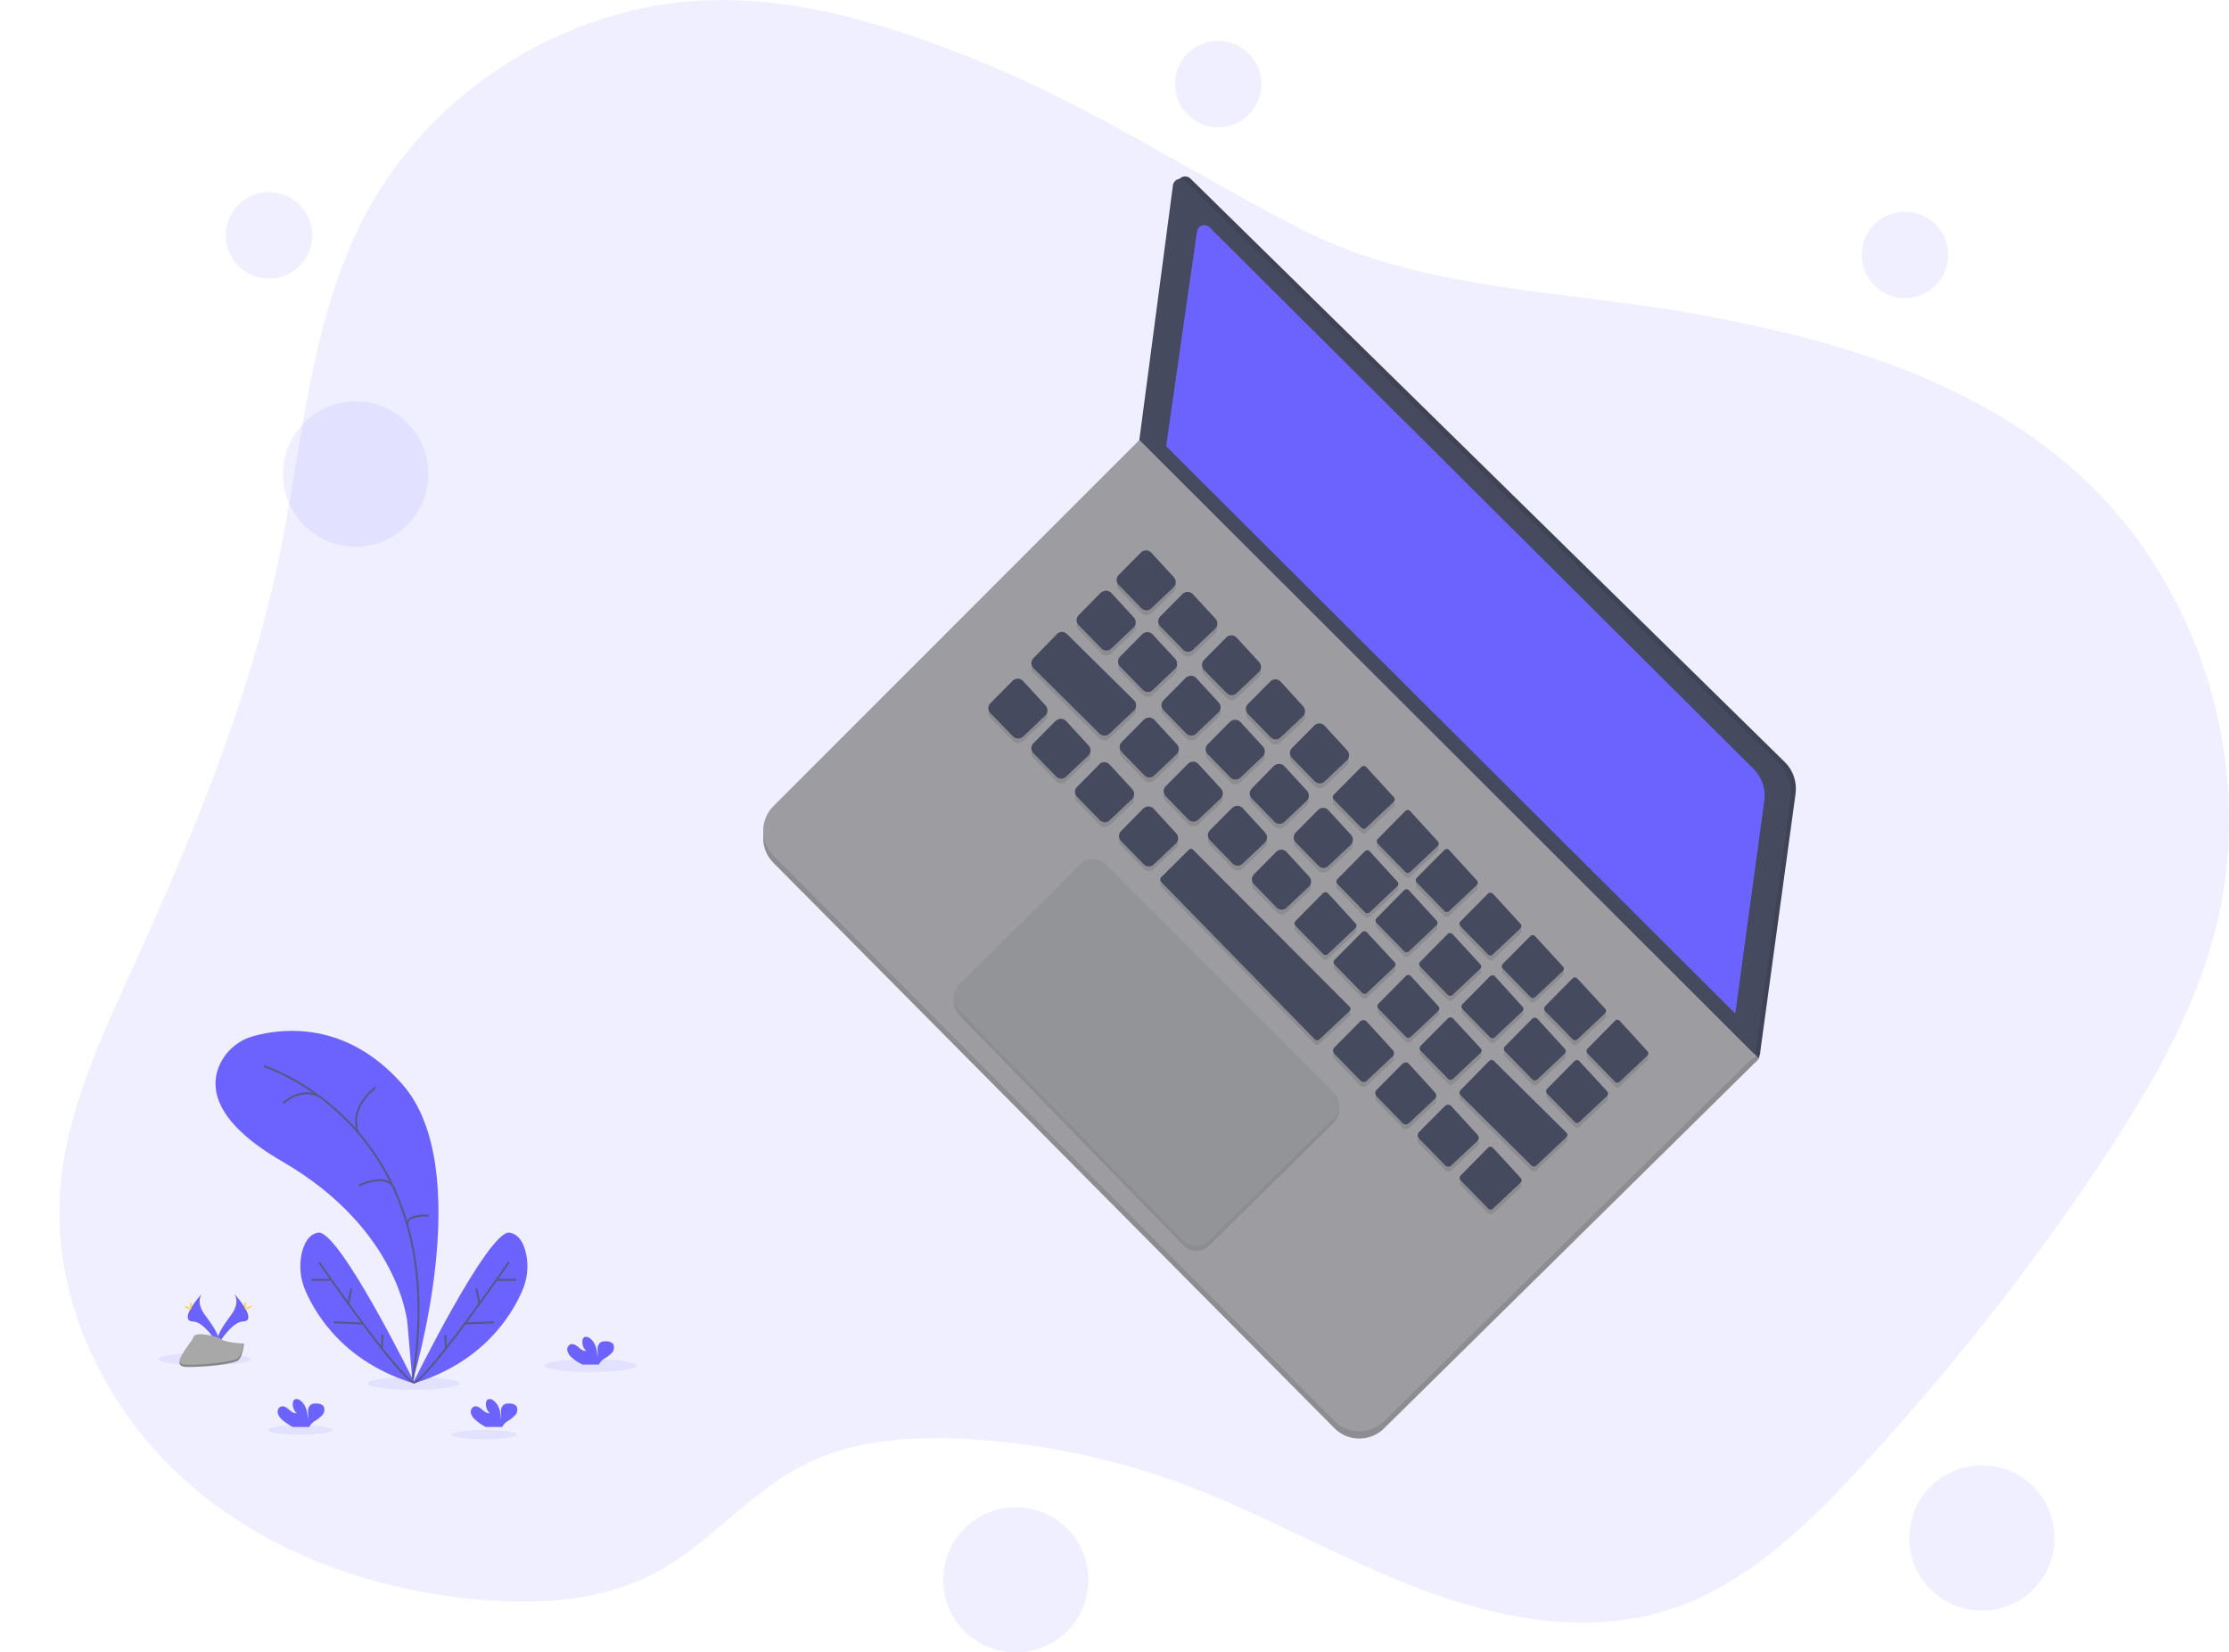 <?xml version="1.0" encoding="utf-8"?>
<!-- Generator: Adobe Illustrator 24.0.2, SVG Export Plug-In . SVG Version: 6.00 Build 0)  -->
<svg version="1.1" id="_x37_0093593-85a2-447b-b81e-208691c845a3"
	 xmlns="http://www.w3.org/2000/svg" xmlns:xlink="http://www.w3.org/1999/xlink" x="0px" y="0px" viewBox="0 0 1113.8 825.7"
	 style="enable-background:new 0 0 1113.8 825.7;" xml:space="preserve">
<style type="text/css">
	.st0{opacity:0.1;fill:#6C63FF;enable-background:new    ;}
	.st1{fill:#464A5F;}
	.st2{opacity:0.1;enable-background:new    ;}
	.st3{fill:#9C9CA1;}
	.st4{opacity:0.1;}
	.st5{fill:#939498;}
	.st6{fill:#6C63FF;}
	.st7{fill:none;stroke:#565987;stroke-miterlimit:10;}
	.st8{fill:#FFD037;}
	.st9{fill:#A8A8A8;}
	.st10{opacity:0.2;enable-background:new    ;}
</style>
<title>startup life</title>
<path class="st0" d="M490.9,31.2c-44.1-17.9-90.6-32.9-138.2-31C282.8,2.9,215.8,45,182.9,106.7C155,159,151.5,220.3,139.5,278.3
	c-14.8,71.5-43.2,139.5-73.4,205.9C49.8,520,32.7,556.4,30,595.6C26.3,649.9,52.3,704,93,740.2s94.8,55.2,149.1,59.4
	c28.9,2.2,59.1,0.2,84.8-13.3c27.1-14.2,46.9-39.9,74.2-54c25.3-13,54.8-14.8,83.2-13.1c37.1,2.2,73.7,10,108.6,23.1
	c39.6,14.9,76.5,36.4,116,51.5s83.7,23.5,124.2,10.9c37.9-11.8,68-40.6,95-69.7c44.4-47.8,84.9-99,121.2-153.3
	c24.4-36.6,47.1-75.1,57.9-117.8c20.6-81.5-7.8-173.4-70.8-229c-52.2-46.1-122.2-66.1-190.8-78.3c-62.5-11.1-134.8-11.8-192.4-40.6
	C598.4,88.5,548.4,54.6,490.9,31.2z"/>
<polygon class="st1" points="877.2,527.3 878.8,529 879.6,526.1 878.8,523.3 876.7,523.3 "/>
<polygon class="st2" points="877.2,527.3 878.8,529 879.6,526.1 878.8,523.3 876.7,523.3 "/>
<polygon class="st3" points="877.2,527.3 878.8,529.1 877.2,531 875.4,530.3 875,529.5 "/>
<polygon class="st2" points="877.2,527.3 878.8,529.1 877.2,531 875.4,530.3 875,529.5 "/>
<path class="st3" d="M569.3,223.6L386.5,406.4c-6.8,6.8-6.9,17.9,0,24.8l280.3,282.5c6.8,6.9,17.9,6.9,24.8,0.1l185.6-183
	L569.3,223.6z"/>
<path class="st2" d="M569.3,223.6L386.5,406.4c-6.8,6.8-6.9,17.9,0,24.8l280.3,282.5c6.8,6.9,17.9,6.9,24.8,0.1l185.6-183
	L569.3,223.6z"/>
<path class="st3" d="M569.3,219.9L386.5,402.8c-6.8,6.8-6.9,17.9,0,24.8l280.3,282.5c6.8,6.9,17.9,6.9,24.8,0.1l185.6-183
	L569.3,219.9z"/>
<path class="st1" d="M588.5,91.4l-16.8,127.3l307.8,307.4l17.7-129.4c0.8-5.9-1.2-11.8-5.4-15.9l-297-291.6
	c-1.5-1.4-3.8-1.4-5.3,0.1C589,89.9,588.6,90.6,588.5,91.4z"/>
<path class="st2" d="M588.5,91.4l-16.8,127.3l307.8,307.4l17.7-129.4c0.8-5.9-1.2-11.8-5.4-15.9l-297-291.6
	c-1.5-1.4-3.8-1.4-5.3,0.1C589,89.9,588.6,90.6,588.5,91.4z"/>
<path class="st1" d="M586.1,92.6l-16.8,127.3l307.8,307.4l17.7-129.4c0.8-5.9-1.2-11.8-5.4-15.9l-297-291.6
	c-1.5-1.4-3.8-1.4-5.3,0.1C586.6,91.1,586.2,91.8,586.1,92.6z"/>
<g class="st4">
	<path d="M570.2,278.5L559,289.7c-1.4,1.4-1.4,3.6,0,5c0,0,0,0,0,0l11.3,11.6c1.4,1.4,3.6,1.5,5,0.1l11.1-10.5
		c1.4-1.3,1.5-3.5,0.2-5l-11.3-12.3c-1.3-1.5-3.5-1.6-5-0.3C570.3,278.4,570.2,278.4,570.2,278.5z"/>
	<path d="M590.9,299.2l-11.1,11.2c-1.4,1.4-1.4,3.6,0,5l11.3,11.6c1.3,1.4,3.6,1.5,5,0.1c0,0,0,0,0,0l11.1-10.5
		c1.4-1.3,1.5-3.6,0.2-5L596,299.3c-1.3-1.4-3.5-1.5-5-0.2C591,299.1,591,299.2,590.9,299.2z"/>
	<path d="M612.7,321l-11.1,11.2c-1.3,1.4-1.3,3.6,0,5l11.3,11.6c1.4,1.4,3.6,1.5,5,0.1l11.1-10.5c1.4-1.3,1.5-3.5,0.2-5l-11.3-12.3
		c-1.3-1.5-3.5-1.6-5-0.3C612.8,320.8,612.7,320.9,612.7,321z"/>
	<path d="M634.7,343l-11.1,11.3c-1.3,1.4-1.3,3.6,0,5l11.3,11.6c1.4,1.4,3.6,1.5,5,0.1l11.1-10.5c1.4-1.3,1.5-3.5,0.2-5l-11.3-12.4
		c-1.3-1.4-3.6-1.5-5-0.2C634.8,342.9,634.7,343,634.7,343z"/>
	<path d="M656.7,365l-11.1,11.3c-1.4,1.4-1.4,3.6,0,5l11.3,11.6c1.4,1.4,3.6,1.5,5,0.1l11.1-10.5c1.4-1.3,1.5-3.5,0.2-5l-11.3-12.3
		c-1.3-1.5-3.5-1.6-5-0.4C656.9,364.9,656.8,365,656.7,365z"/>
	<path d="M680.2,385.7l-13.8,14c-0.6,0.6-0.6,1.7,0,2.3l13.9,14.2c0.6,0.6,1.7,0.6,2.3,0l13.8-13c0.7-0.6,0.7-1.7,0.1-2.3
		l-13.9-15.2C681.9,385,680.9,385,680.2,385.7C680.2,385.6,680.2,385.6,680.2,385.7z"/>
	<path d="M702.2,407.7l-13.8,14c-0.6,0.6-0.6,1.7,0,2.3l13.9,14.2c0.6,0.6,1.7,0.6,2.3,0l13.8-13c0.7-0.6,0.7-1.7,0.1-2.3
		l-13.9-15.2C704,407.1,702.9,407,702.2,407.7C702.2,407.6,702.2,407.7,702.2,407.7z"/>
	<path d="M721.7,427.2l-13.8,14c-0.6,0.6-0.6,1.7,0,2.3l13.9,14.2c0.6,0.6,1.7,0.6,2.3,0l13.8-13c0.7-0.6,0.7-1.7,0.1-2.3
		l-13.9-15.1C723.5,426.6,722.4,426.5,721.7,427.2C721.7,427.1,721.7,427.2,721.7,427.2z"/>
	<path d="M743.5,449L729.8,463c-0.6,0.6-0.6,1.7,0,2.3l13.9,14.2c0.6,0.6,1.7,0.6,2.3,0l13.8-13c0.7-0.6,0.7-1.7,0.1-2.3L745.9,449
		C745.3,448.4,744.2,448.3,743.5,449C743.6,449,743.5,449,743.5,449z"/>
	<path d="M764.7,470.2l-13.8,13.9c-0.6,0.6-0.6,1.7,0,2.3l13.9,14.2c0.6,0.6,1.7,0.6,2.3,0l13.8-13c0.7-0.6,0.7-1.7,0.1-2.3
		L767,470.2C766.4,469.6,765.4,469.5,764.7,470.2C764.7,470.2,764.7,470.2,764.7,470.2z"/>
	<path d="M785.8,491.3l-13.8,14c-0.6,0.6-0.6,1.7,0,2.3l13.9,14.2c0.6,0.6,1.7,0.6,2.3,0l13.8-13c0.7-0.6,0.7-1.7,0.1-2.3
		l-13.9-15.2C787.6,490.7,786.5,490.6,785.8,491.3C785.9,491.3,785.8,491.3,785.8,491.3z"/>
	<path d="M807,512.5l-13.8,14c-0.6,0.6-0.6,1.7,0,2.3L807,543c0.6,0.6,1.7,0.7,2.3,0l13.8-13c0.7-0.6,0.7-1.7,0.1-2.3l-13.9-15.2
		C808.7,511.9,807.7,511.8,807,512.5C807,512.5,807,512.5,807,512.5z"/>
	<path d="M550,298.6L539,309.8c-1.4,1.4-1.4,3.6,0,5c0,0,0,0,0,0l11.3,11.6c1.3,1.4,3.6,1.5,5,0.1c0,0,0,0,0,0l11.1-10.5
		c1.4-1.3,1.5-3.6,0.2-5l-11.3-12.4c-1.3-1.4-3.6-1.5-5-0.2C550.1,298.5,550.1,298.6,550,298.6z"/>
	<path d="M506,342.6l-11.1,11.2c-1.4,1.4-1.4,3.6,0,5l11.3,11.5c1.3,1.4,3.5,1.4,5,0.1l11.1-10.5c1.4-1.3,1.5-3.5,0.2-5l-11.3-12.3
		c-1.3-1.4-3.5-1.5-5-0.2C506.1,342.5,506.1,342.5,506,342.6z"/>
	<path d="M570.8,319.3l-11.1,11.2c-1.4,1.4-1.4,3.6,0,5c0,0,0,0,0,0l11.3,11.6c1.4,1.4,3.6,1.5,5,0.1l11.1-10.5
		c1.4-1.3,1.5-3.6,0.2-5l-11.3-12.3c-1.3-1.4-3.5-1.5-5-0.2C570.9,319.2,570.8,319.3,570.8,319.3z"/>
	<path d="M592.5,341.1l-11.1,11.2c-1.4,1.4-1.4,3.6,0,5l11.3,11.6c1.3,1.4,3.6,1.5,5,0.1c0,0,0,0,0,0l11.1-10.5
		c1.4-1.3,1.5-3.6,0.2-5l-11.3-12.3c-1.3-1.4-3.6-1.6-5-0.2C592.7,341,592.6,341.1,592.5,341.1z"/>
	<path d="M614.6,363.1l-11.1,11.2c-1.4,1.4-1.4,3.6,0,5l11.3,11.6c1.3,1.4,3.6,1.4,5,0.1l11.1-10.5c1.4-1.3,1.5-3.6,0.2-5
		l-11.3-12.3c-1.3-1.5-3.6-1.6-5-0.3C614.7,363.1,614.6,363.1,614.6,363.1z"/>
	<path d="M527.5,362.6l-11.1,11.2c-1.4,1.4-1.4,3.6,0,5l11.3,11.6c1.3,1.4,3.6,1.5,5,0.1c0,0,0,0,0,0l11.1-10.5
		c1.4-1.3,1.5-3.6,0.2-5l-11.3-12.3c-1.3-1.4-3.5-1.6-5-0.3C527.6,362.5,527.5,362.6,527.5,362.6z"/>
	<path d="M549.3,384.4l-11.1,11.2c-1.4,1.4-1.4,3.6,0,5c0,0,0,0,0,0l11.3,11.6c1.3,1.4,3.6,1.5,5,0.1c0,0,0,0,0,0l11.1-10.5
		c1.4-1.3,1.5-3.6,0.2-5l-11.3-12.3c-1.3-1.5-3.5-1.6-5-0.3C549.4,384.3,549.3,384.3,549.3,384.4z"/>
	<path d="M571.3,406.4l-11.1,11.2c-1.4,1.4-1.4,3.6,0,5l11.3,11.6c1.4,1.4,3.6,1.5,5,0.1l11.1-10.5c1.4-1.3,1.5-3.5,0.2-5
		l-11.3-12.3c-1.3-1.5-3.5-1.6-5-0.3C571.4,406.3,571.3,406.4,571.3,406.4z"/>
	<path d="M636.6,385.2l-11.1,11.2c-1.4,1.4-1.4,3.6,0,5l11.3,11.6c1.3,1.4,3.6,1.5,5,0.1c0,0,0,0,0,0l11.1-10.5
		c1.4-1.3,1.5-3.6,0.2-5c0,0,0,0,0,0l-11.3-12.3c-1.3-1.4-3.5-1.6-5-0.2C636.7,385.1,636.6,385.1,636.6,385.2z"/>
	<path d="M658.6,407.2l-11.1,11.2c-1.4,1.4-1.4,3.6,0,5l11.3,11.6c1.3,1.4,3.6,1.5,5,0.1c0,0,0,0,0,0l11.1-10.5
		c1.4-1.3,1.5-3.5,0.2-5l-11.3-12.4c-1.3-1.4-3.5-1.5-5-0.2C658.7,407.1,658.7,407.2,658.6,407.2z"/>
	<path d="M682,427.8l-13.8,14c-0.6,0.6-0.6,1.7,0,2.3l13.9,14.1c0.6,0.6,1.7,0.6,2.3,0l13.8-13c0.7-0.6,0.7-1.7,0.1-2.3l-13.9-15.2
		C683.8,427.1,682.8,427.1,682,427.8C682.1,427.8,682.1,427.8,682,427.8z"/>
	<path d="M701.6,447.3l-13.8,14c-0.6,0.6-0.6,1.7,0,2.3l13.9,14.2c0.6,0.6,1.7,0.6,2.3,0l13.8-13c0.7-0.6,0.7-1.7,0.1-2.3L704,447.3
		C703.3,446.7,702.3,446.6,701.6,447.3C701.6,447.2,701.6,447.3,701.6,447.3z"/>
	<path d="M723.4,469.2l-13.8,14c-0.6,0.6-0.6,1.7,0,2.3l13.9,14.2c0.6,0.6,1.7,0.6,2.3,0l13.8-13c0.7-0.6,0.7-1.7,0.1-2.3
		l-13.9-15.2C725.2,468.5,724.1,468.5,723.4,469.2C723.4,469.1,723.4,469.1,723.4,469.2z"/>
	<path d="M744.5,490.3l-13.8,14c-0.6,0.6-0.6,1.7,0,2.3l13.9,14.2c0.6,0.6,1.7,0.6,2.3,0l13.8-13c0.7-0.6,0.7-1.7,0.1-2.3L747,490.3
		C746.3,489.7,745.3,489.6,744.5,490.3C744.6,490.2,744.6,490.3,744.5,490.3z"/>
	<path d="M571.6,362l-11.1,11.2c-1.4,1.4-1.4,3.6,0,5l11.3,11.6c1.3,1.4,3.6,1.5,5,0.1c0,0,0,0,0,0l11.1-10.5c1.4-1.3,1.5-3.6,0.2-5
		l-11.3-12.3c-1.3-1.4-3.5-1.5-5-0.2C571.7,361.9,571.7,362,571.6,362z"/>
	<path d="M593.6,384.1l-11.1,11.2c-1.4,1.4-1.4,3.6,0,5l11.3,11.6c1.3,1.4,3.6,1.5,5,0.1c0,0,0,0,0,0l11.1-10.5
		c1.4-1.3,1.5-3.6,0.2-5l-11.3-12.3c-1.3-1.4-3.5-1.6-5-0.3C593.8,383.9,593.7,384,593.6,384.1z"/>
	<path d="M615.7,406.1l-11.1,11.2c-1.4,1.4-1.4,3.6,0,5l11.3,11.6c1.3,1.4,3.6,1.5,5,0.1c0,0,0,0,0,0l11.1-10.5
		c1.4-1.3,1.5-3.6,0.2-5l-11.3-12.3c-1.3-1.4-3.6-1.5-5-0.2C615.8,406,615.7,406,615.7,406.1z"/>
	<path d="M637.7,428.1l-11.1,11.2c-1.4,1.4-1.4,3.6,0,5l11.3,11.6c1.3,1.4,3.6,1.5,5,0.1c0,0,0,0,0,0l11.1-10.5
		c1.4-1.3,1.5-3.6,0.2-5l-11.3-12.3c-1.3-1.4-3.5-1.5-5-0.2C637.8,428,637.8,428.1,637.7,428.1z"/>
	<path d="M661.1,448.8l-13.8,13.9c-0.6,0.6-0.6,1.7,0,2.3l13.9,14.2c0.6,0.6,1.7,0.6,2.3,0l13.8-13c0.7-0.6,0.7-1.7,0.1-2.3
		l-13.9-15.2C662.9,448.1,661.8,448.1,661.1,448.8C661.2,448.7,661.1,448.7,661.1,448.8z"/>
	<path d="M680.6,468.3l-13.8,13.9c-0.6,0.6-0.6,1.7,0,2.3l13.9,14.2c0.6,0.6,1.7,0.6,2.3,0l13.8-13c0.7-0.6,0.7-1.7,0.1-2.3
		L683,468.3C682.4,467.6,681.4,467.6,680.6,468.3C680.7,468.2,680.6,468.3,680.6,468.3z"/>
	<path d="M702.5,490.1l-13.8,14c-0.6,0.6-0.6,1.7,0,2.3l13.9,14.2c0.6,0.6,1.7,0.7,2.3,0l13.8-13c0.7-0.6,0.7-1.7,0.1-2.3
		l-13.9-15.2C704.2,489.5,703.2,489.4,702.5,490.1C702.5,490,702.5,490.1,702.5,490.1z"/>
	<path d="M723.6,511.3l-13.8,13.9c-0.6,0.6-0.6,1.7,0,2.3l13.9,14.2c0.6,0.6,1.7,0.7,2.3,0l13.8-13c0.7-0.6,0.7-1.7,0.1-2.3
		L726,511.3c-0.6-0.7-1.6-0.7-2.3-0.1C723.7,511.2,723.6,511.2,723.6,511.3z"/>
	<path d="M765.7,511.5l-13.8,14c-0.6,0.6-0.6,1.7,0,2.3l13.9,14.2c0.6,0.6,1.7,0.7,2.3,0l13.8-13c0.7-0.6,0.7-1.7,0.1-2.3
		l-13.9-15.2C767.5,510.9,766.5,510.8,765.7,511.5C765.7,511.4,765.7,511.4,765.7,511.5z"/>
	<path d="M786.8,532.6L773,546.6c-0.6,0.6-0.6,1.7,0,2.3l13.9,14.2c0.6,0.6,1.7,0.7,2.3,0l13.8-13c0.7-0.6,0.7-1.7,0.1-2.3
		l-13.9-15.2C788.6,532,787.6,531.9,786.8,532.6C786.9,532.6,786.9,532.6,786.8,532.6z"/>
	<path d="M679.7,512.9l-13,13.1c-0.8,0.9-0.8,2.2,0,3.1l13.1,13.4c0.8,0.9,2.2,0.9,3.1,0.1l13-12.2c0.9-0.8,0.9-2.2,0.1-3.1
		L682.9,513c-0.8-0.9-2.2-1-3.1-0.2C679.8,512.8,679.7,512.8,679.7,512.9z"/>
	<path d="M700.8,534l-13,13.1c-0.8,0.9-0.8,2.2,0,3.1l13.1,13.4c0.8,0.9,2.2,0.9,3.1,0.1l13-12.2c0.9-0.8,0.9-2.2,0.1-3.1L704,534.1
		C703.2,533.2,701.8,533.1,700.8,534C700.9,534,700.9,534,700.8,534z"/>
	<path d="M722,555.2l-13,13.1c-0.8,0.9-0.8,2.2,0,3.1l13.1,13.4c0.8,0.9,2.2,0.9,3.1,0.1l13-12.2c0.9-0.8,0.9-2.2,0.1-3.1
		l-13.1-14.3c-0.8-0.9-2.2-1-3.1-0.2C722.1,555.1,722.1,555.1,722,555.2z"/>
	<path d="M743.6,575.9l-13.8,14c-0.6,0.6-0.6,1.7,0,2.3l13.9,14.2c0.6,0.6,1.7,0.6,2.3,0l13.8-13c0.7-0.6,0.7-1.7,0.1-2.3L746,575.9
		C745.3,575.2,744.3,575.2,743.6,575.9C743.6,575.8,743.6,575.9,743.6,575.9z"/>
	<path d="M528.2,319.2l-11.8,12.1c-1.4,1.4-1.4,3.6,0,5c0,0,0,0,0,0l33,32.7c1.4,1.3,3.5,1.4,4.9,0.1l12.3-11.6
		c1.4-1.3,1.5-3.6,0.2-5c0,0-0.1-0.1-0.1-0.1l-33.5-33.1C531.8,317.8,529.6,317.8,528.2,319.2z"/>
	<path d="M744.2,532.6l-14.5,14.7c-0.6,0.7-0.6,1.7,0,2.3l35.6,35.3c0.6,0.6,1.7,0.6,2.3,0l15.1-14.2c0.7-0.6,0.7-1.7,0-2.3
		c0,0,0,0,0,0l-36.2-35.8C745.9,531.9,744.9,531.9,744.2,532.6z"/>
	<path d="M594,427.1l-13.8,13.7c-0.6,0.6-0.6,1.7,0,2.3c0,0,0,0,0,0l76.8,78.7c0.6,0.6,1.7,0.6,2.3,0l15-14.1c0.7-0.6,0.7-1.7,0-2.3
		c0,0,0,0,0,0l-78-78.2C595.7,426.5,594.7,426.5,594,427.1z"/>
</g>
<path class="st1" d="M570.2,276L559,287.3c-1.4,1.4-1.4,3.6,0,5l11.3,11.6c1.4,1.4,3.6,1.5,5,0.1l11.1-10.5c1.4-1.3,1.5-3.5,0.2-5
	l-11.3-12.3c-1.3-1.4-3.5-1.6-5-0.3C570.3,275.9,570.2,276,570.2,276z"/>
<path class="st1" d="M590.9,296.8L579.8,308c-1.4,1.4-1.4,3.6,0,5l11.3,11.6c1.3,1.4,3.6,1.5,5,0.1c0,0,0,0,0,0l11.1-10.5
	c1.4-1.3,1.5-3.6,0.2-5L596,296.9c-1.3-1.4-3.5-1.5-5-0.2C591,296.7,591,296.7,590.9,296.8z"/>
<path class="st1" d="M612.7,318.6l-11.1,11.2c-1.3,1.4-1.3,3.6,0,5l11.3,11.5c1.4,1.4,3.6,1.5,5,0.1l11.1-10.5
	c1.4-1.3,1.5-3.6,0.2-5c0,0,0,0,0,0l-11.3-12.3c-1.3-1.4-3.6-1.5-5-0.2C612.8,318.4,612.7,318.5,612.7,318.6z"/>
<path class="st1" d="M634.7,340.6l-11.1,11.2c-1.4,1.4-1.4,3.6,0,5l11.3,11.6c1.4,1.4,3.6,1.5,5,0.1L651,358c1.4-1.3,1.5-3.5,0.2-5
	l-11.3-12.4c-1.3-1.4-3.6-1.5-5-0.2C634.8,340.5,634.7,340.5,634.7,340.6z"/>
<path class="st1" d="M656.7,362.6l-11.1,11.2c-1.4,1.4-1.4,3.6,0,5l11.3,11.6c1.4,1.4,3.6,1.5,5,0.1L673,380c1.4-1.3,1.5-3.5,0.2-5
	c0,0,0,0,0,0l-11.3-12.3c-1.3-1.5-3.5-1.6-5-0.3C656.9,362.5,656.8,362.6,656.7,362.6z"/>
<path class="st1" d="M680.2,383.3l-13.8,13.9c-0.6,0.6-0.6,1.7,0,2.3l13.9,14.2c0.6,0.6,1.7,0.7,2.3,0l13.8-13
	c0.7-0.6,0.7-1.7,0.1-2.3l-13.9-15.2C681.9,382.6,680.9,382.6,680.2,383.3C680.2,383.2,680.2,383.3,680.2,383.3z"/>
<path class="st1" d="M702.2,405.3l-13.8,14c-0.6,0.6-0.6,1.7,0,2.3l13.9,14.2c0.6,0.6,1.7,0.6,2.3,0l13.8-13
	c0.7-0.6,0.7-1.7,0.1-2.3l-13.9-15.2C704,404.6,702.9,404.6,702.2,405.3C702.2,405.2,702.2,405.3,702.2,405.3z"/>
<path class="st1" d="M721.7,424.8l-13.8,13.9c-0.6,0.6-0.6,1.7,0,2.3l13.9,14.3c0.6,0.6,1.7,0.6,2.3,0l13.8-13
	c0.7-0.6,0.7-1.7,0.1-2.3l-13.9-15.2C723.5,424.1,722.4,424.1,721.7,424.8C721.7,424.7,721.7,424.7,721.7,424.8z"/>
<path class="st1" d="M743.5,446.6l-13.8,13.9c-0.6,0.6-0.6,1.7,0,2.3l13.9,14.2c0.6,0.6,1.7,0.7,2.3,0l13.8-13
	c0.7-0.6,0.7-1.7,0.1-2.3l-13.9-15.2C745.3,446,744.3,445.9,743.5,446.6C743.6,446.6,743.5,446.6,743.5,446.6z"/>
<path class="st1" d="M764.7,467.8l-13.8,13.9c-0.6,0.6-0.6,1.7,0,2.3l13.9,14.3c0.6,0.6,1.7,0.6,2.3,0l13.8-13
	c0.7-0.6,0.7-1.7,0.1-2.3L767,467.8C766.4,467.1,765.4,467.1,764.7,467.8C764.7,467.7,764.7,467.8,764.7,467.8z"/>
<path class="st1" d="M785.8,488.9l-13.8,14c-0.6,0.6-0.6,1.7,0,2.3l13.9,14.2c0.6,0.6,1.7,0.6,2.3,0l13.8-13
	c0.7-0.6,0.7-1.7,0.1-2.3L788.2,489C787.6,488.3,786.6,488.2,785.8,488.9C785.9,488.9,785.8,488.9,785.8,488.9z"/>
<path class="st1" d="M807,510.1l-13.8,14c-0.6,0.6-0.6,1.7,0,2.3l13.8,14.2c0.6,0.6,1.7,0.6,2.3,0l13.8-13c0.7-0.6,0.7-1.7,0.1-2.3
	l-13.9-15.2C808.7,509.4,807.7,509.4,807,510.1C807,510,807,510,807,510.1z"/>
<path class="st1" d="M550,296.2L539,307.4c-1.4,1.4-1.4,3.6,0,5l11.3,11.6c1.3,1.4,3.6,1.5,5,0.1c0,0,0,0,0,0l11.1-10.5
	c1.4-1.3,1.5-3.6,0.2-5l-11.3-12.3c-1.3-1.4-3.6-1.5-5-0.2C550.1,296.1,550.1,296.1,550,296.2z"/>
<path class="st1" d="M506,340.2l-11.1,11.2c-1.4,1.4-1.4,3.6,0,5l11.3,11.6c1.3,1.4,3.5,1.4,5,0.1l11.1-10.5c1.4-1.3,1.5-3.6,0.2-5
	l-11.3-12.3c-1.3-1.4-3.5-1.6-5-0.3C506.1,340.1,506.1,340.1,506,340.2z"/>
<path class="st1" d="M570.8,316.9l-11.1,11.2c-1.4,1.4-1.4,3.6,0,5l11.3,11.6c1.3,1.4,3.6,1.5,5,0.1c0,0,0,0,0,0l11.1-10.5
	c1.4-1.3,1.5-3.6,0.2-5L575.9,317c-1.3-1.4-3.5-1.5-5-0.2C570.9,316.8,570.8,316.9,570.8,316.9z"/>
<path class="st1" d="M592.5,338.7l-11.1,11.2c-1.4,1.4-1.4,3.6,0,5l11.3,11.6c1.3,1.4,3.6,1.5,5,0.1c0,0,0,0,0,0l11.1-10.5
	c1.4-1.3,1.5-3.6,0.2-5l-11.3-12.3c-1.3-1.4-3.6-1.5-5-0.2C592.6,338.6,592.6,338.6,592.5,338.7z"/>
<path class="st1" d="M614.6,360.7l-11.1,11.2c-1.4,1.4-1.4,3.6,0,5l11.3,11.6c1.3,1.4,3.5,1.4,5,0.1l11.1-10.5
	c1.4-1.3,1.5-3.6,0.2-5l-11.3-12.3c-1.3-1.4-3.6-1.5-5-0.2C614.7,360.6,614.6,360.7,614.6,360.7z"/>
<path class="st1" d="M527.5,360.2l-11.1,11.2c-1.4,1.4-1.4,3.6,0,5l11.3,11.6c1.3,1.4,3.6,1.5,5,0.1c0,0,0,0,0,0l11.1-10.5
	c1.4-1.3,1.5-3.6,0.2-5l-11.3-12.3c-1.3-1.4-3.5-1.5-5-0.2C527.6,360.1,527.5,360.2,527.5,360.2z"/>
<path class="st1" d="M549.3,382l-11.1,11.2c-1.4,1.4-1.4,3.6,0,5l11.3,11.6c1.4,1.4,3.6,1.5,5,0.1l11.1-10.5c1.4-1.3,1.5-3.6,0.2-5
	L554.4,382c-1.3-1.4-3.6-1.6-5-0.2C549.4,381.8,549.3,381.9,549.3,382z"/>
<path class="st1" d="M571.3,404l-11.1,11.3c-1.4,1.4-1.4,3.6,0,5l11.3,11.6c1.4,1.4,3.6,1.5,5,0.1l11.1-10.5c1.4-1.3,1.5-3.5,0.2-5
	l-11.3-12.3c-1.3-1.5-3.5-1.6-5-0.3C571.4,403.9,571.3,403.9,571.3,404z"/>
<path class="st1" d="M636.6,382.7L625.5,394c-1.4,1.4-1.4,3.6,0,5l11.3,11.6c1.3,1.4,3.6,1.5,5,0.1c0,0,0,0,0,0l11.1-10.5
	c1.4-1.3,1.5-3.5,0.2-5c0,0,0,0,0,0l-11.3-12.3c-1.3-1.4-3.5-1.6-5-0.3C636.7,382.6,636.7,382.7,636.6,382.7z"/>
<path class="st1" d="M658.6,404.8L647.5,416c-1.4,1.4-1.4,3.6,0,5l11.3,11.6c1.3,1.4,3.6,1.5,5,0.1c0,0,0,0,0,0l11.1-10.5
	c1.4-1.3,1.5-3.5,0.2-5l-11.3-12.3c-1.3-1.5-3.5-1.6-5-0.3C658.8,404.6,658.7,404.7,658.6,404.8z"/>
<path class="st1" d="M682,425.4l-13.8,14c-0.6,0.6-0.6,1.7,0,2.3l13.9,14.2c0.6,0.6,1.7,0.6,2.3,0l13.8-13c0.7-0.6,0.7-1.7,0.1-2.3
	l-13.9-15.2C683.8,424.7,682.8,424.7,682,425.4C682.1,425.4,682.1,425.4,682,425.4z"/>
<path class="st1" d="M701.6,444.9l-13.8,14c-0.6,0.6-0.6,1.7,0,2.3l13.9,14.2c0.6,0.6,1.7,0.6,2.3,0l13.8-13
	c0.7-0.6,0.7-1.7,0.1-2.3L704,444.9C703.3,444.2,702.3,444.2,701.6,444.9C701.6,444.9,701.6,444.9,701.6,444.9z"/>
<path class="st1" d="M723.4,466.7l-13.8,14c-0.6,0.6-0.6,1.7,0,2.3l13.9,14.2c0.6,0.6,1.7,0.6,2.3,0l13.8-13
	c0.7-0.6,0.7-1.7,0.1-2.3l-13.9-15.1C725.2,466.1,724.1,466.1,723.4,466.7C723.4,466.7,723.4,466.7,723.4,466.7z"/>
<path class="st1" d="M744.5,487.9l-13.8,14c-0.6,0.6-0.6,1.7,0,2.3l13.9,14.2c0.6,0.6,1.7,0.6,2.3,0l13.8-13
	c0.7-0.6,0.7-1.7,0.1-2.3L747,487.9C746.3,487.2,745.3,487.2,744.5,487.9C744.6,487.8,744.6,487.9,744.5,487.9z"/>
<path class="st1" d="M571.6,359.6l-11.1,11.2c-1.4,1.4-1.4,3.6,0,5l11.3,11.6c1.3,1.4,3.6,1.5,5,0.1c0,0,0,0,0,0l11.1-10.5
	c1.4-1.3,1.5-3.6,0.2-5l-11.3-12.3c-1.3-1.4-3.5-1.5-5-0.2C571.7,359.5,571.7,359.6,571.6,359.6z"/>
<path class="st1" d="M593.6,381.7l-11.1,11.2c-1.4,1.4-1.4,3.6,0,5c0,0,0,0,0,0l11.3,11.6c1.3,1.4,3.6,1.5,5,0.1c0,0,0,0,0,0
	l11.1-10.5c1.4-1.3,1.5-3.6,0.2-5l-11.3-12.3c-1.3-1.5-3.5-1.6-5-0.3C593.8,381.5,593.7,381.6,593.6,381.7z"/>
<path class="st1" d="M615.7,403.7l-11.1,11.2c-1.4,1.4-1.4,3.6,0,5l11.3,11.6c1.3,1.4,3.6,1.5,5,0.1c0,0,0,0,0,0l11.1-10.5
	c1.4-1.3,1.5-3.6,0.2-5l-11.3-12.3c-1.3-1.4-3.5-1.5-5-0.2C615.8,403.6,615.7,403.6,615.7,403.7z"/>
<path class="st1" d="M637.7,425.7l-11.1,11.2c-1.4,1.4-1.4,3.6,0,5c0,0,0,0,0,0l11.3,11.6c1.3,1.4,3.6,1.5,5,0.1c0,0,0,0,0,0
	l11.1-10.5c1.4-1.3,1.5-3.6,0.2-5l-11.3-12.3c-1.3-1.5-3.5-1.6-5-0.3C637.8,425.6,637.8,425.6,637.7,425.7z"/>
<path class="st1" d="M661.1,446.3l-13.8,14c-0.6,0.6-0.6,1.7,0,2.3l13.9,14.2c0.6,0.6,1.7,0.7,2.3,0l13.8-13
	c0.7-0.6,0.7-1.7,0.1-2.3l-13.9-15.2C662.9,445.7,661.9,445.7,661.1,446.3C661.2,446.3,661.1,446.3,661.1,446.3z"/>
<path class="st1" d="M680.6,465.8l-13.8,13.9c-0.6,0.6-0.6,1.7,0,2.3l13.9,14.2c0.6,0.6,1.7,0.7,2.3,0l13.8-13
	c0.7-0.6,0.7-1.7,0.1-2.3L683,465.9C682.4,465.2,681.4,465.1,680.6,465.8C680.7,465.8,680.6,465.8,680.6,465.8z"/>
<path class="st1" d="M702.5,487.7l-13.8,14c-0.6,0.6-0.6,1.7,0,2.3l13.9,14.2c0.6,0.6,1.7,0.6,2.3,0l13.8-13
	c0.7-0.6,0.7-1.7,0.1-2.3l-13.9-15.2C704.2,487,703.2,487,702.5,487.7C702.5,487.6,702.5,487.6,702.5,487.7z"/>
<path class="st1" d="M723.6,508.8l-13.8,13.9c-0.6,0.6-0.6,1.7,0,2.3l13.9,14.2c0.6,0.6,1.7,0.6,2.3,0l13.8-13
	c0.7-0.6,0.7-1.7,0.1-2.3L726,508.9c-0.6-0.7-1.6-0.7-2.3-0.1C723.7,508.8,723.6,508.8,723.6,508.8z"/>
<path class="st1" d="M765.7,509l-13.8,14c-0.6,0.6-0.6,1.7,0,2.3l13.9,14.2c0.6,0.6,1.7,0.6,2.3,0l13.8-13c0.7-0.6,0.7-1.7,0.1-2.3
	l-13.9-15.2C767.5,508.4,766.4,508.4,765.7,509C765.7,509,765.7,509,765.7,509z"/>
<path class="st1" d="M786.8,530.2l-13.8,14c-0.6,0.6-0.6,1.7,0,2.3l13.9,14.2c0.6,0.6,1.7,0.6,2.3,0l13.8-13
	c0.7-0.6,0.7-1.7,0.1-2.3l-13.9-15.1C788.6,529.6,787.6,529.5,786.8,530.2C786.9,530.1,786.9,530.2,786.8,530.2z"/>
<path class="st1" d="M679.7,510.4l-13,13.1c-0.8,0.9-0.8,2.2,0,3.1l13.1,13.4c0.8,0.9,2.2,0.9,3.1,0.1l13-12.2
	c0.9-0.8,0.9-2.2,0.1-3.1l-13.1-14.3C682.1,509.6,680.7,509.5,679.7,510.4C679.7,510.4,679.7,510.4,679.7,510.4z"/>
<path class="st1" d="M700.8,531.6l-13,13.1c-0.8,0.9-0.8,2.2,0,3.1l13.1,13.5c0.9,0.8,2.2,0.8,3.1,0l13-12.2
	c0.9-0.8,0.9-2.2,0.1-3.1L704,531.6C703.2,530.7,701.8,530.7,700.8,531.6C700.9,531.6,700.9,531.6,700.8,531.6z"/>
<path class="st1" d="M722,552.7l-13,13.1c-0.8,0.9-0.8,2.2,0,3.1l13.1,13.4c0.8,0.9,2.2,0.9,3.1,0.1l13-12.2
	c0.9-0.8,0.9-2.2,0.1-3.1l-13.1-14.3C724.4,551.9,723,551.8,722,552.7C722.1,552.7,722.1,552.7,722,552.7z"/>
<path class="st1" d="M743.6,573.5l-13.8,14c-0.6,0.6-0.6,1.7,0,2.3l13.9,14.2c0.6,0.6,1.7,0.7,2.3,0l13.8-13
	c0.7-0.6,0.7-1.7,0.1-2.3L746,573.6C745.4,572.9,744.3,572.8,743.6,573.5C743.6,573.4,743.6,573.4,743.6,573.5z"/>
<path class="st1" d="M528.2,316.8l-11.8,12.1c-1.4,1.4-1.4,3.6,0,5c0,0,0,0,0,0l33,32.7c1.4,1.3,3.5,1.4,4.9,0.1l12.3-11.6
	c1.4-1.3,1.5-3.6,0.2-5c0,0-0.1-0.1-0.1-0.1l-33.5-33.1C531.8,315.4,529.6,315.4,528.2,316.8z"/>
<path class="st1" d="M744.2,530.1l-14.5,14.8c-0.6,0.7-0.6,1.7,0,2.3l35.6,35.3c0.6,0.6,1.7,0.6,2.3,0l15.1-14.2
	c0.7-0.6,0.7-1.7,0-2.3c0,0,0,0,0,0l-36.2-35.8C745.9,529.5,744.9,529.5,744.2,530.1z"/>
<path class="st1" d="M594,424.7l-13.8,13.7c-0.6,0.6-0.6,1.7,0,2.3c0,0,0,0,0,0l76.8,78.7c0.6,0.6,1.7,0.6,2.3,0l15-14.1
	c0.7-0.6,0.7-1.7,0-2.3c0,0,0,0,0,0l-78-78.2C595.7,424,594.7,424,594,424.7z"/>
<path class="st2" d="M539.9,434.3l-60.6,60.2c-3.5,3.5-3.5,9.1-0.1,12.7l112.1,115.2c3.5,3.6,9.2,3.6,12.7,0.2c0,0,0,0,0,0
	l62.4-61.4c3.5-3.5,3.6-9.2,0.1-12.7c0,0,0,0,0,0l-113.9-114C549.1,430.8,543.4,430.8,539.9,434.3z"/>
<path class="st5" d="M539.9,431.8l-60.6,60.3c-3.5,3.5-3.5,9.1-0.1,12.7l112.1,115.2c3.5,3.6,9.2,3.6,12.7,0.2c0,0,0,0,0,0
	l62.4-61.4c3.5-3.5,3.6-9.2,0.1-12.7c0,0,0,0,0,0l-113.9-114C549.1,428.4,543.4,428.3,539.9,431.8z"/>
<path class="st6" d="M598.1,115.7l-15.4,107.3l284.4,283.5l14.5-106.4c0.8-5.8-1.2-11.7-5.3-15.8L604.4,113.6
	c-1.5-1.5-3.8-1.4-5.3,0C598.6,114.2,598.2,114.9,598.1,115.7z"/>
<ellipse class="st0" cx="295.1" cy="682.4" rx="23.1" ry="3.2"/>
<ellipse class="st0" cx="206.6" cy="691.3" rx="23.1" ry="3.2"/>
<ellipse class="st0" cx="102.3" cy="679.2" rx="23.1" ry="3.2"/>
<ellipse class="st0" cx="242" cy="716.9" rx="16.4" ry="2.3"/>
<ellipse class="st0" cx="150.1" cy="714.6" rx="16.4" ry="2.3"/>
<path class="st6" d="M206.1,690.6c0,0,32.4-106.3-5.1-148.8c-28-31.8-59.9-28-74.1-24.1c-7.5,2-13.7,7.1-17,14.1
	c-5,10.8-4.1,28.2,31.1,48.6c58.9,34.1,62.6,80.9,62.6,80.9L206.1,690.6z"/>
<path class="st7" d="M131.9,532.8c0,0,95.6,29.9,74.1,157.8"/>
<path class="st7" d="M187.7,543.5c0,0-13.1,8.9-9,22.2"/>
<path class="st7" d="M141.5,551.4c0,0,8-8.2,17.8-3.7"/>
<path class="st7" d="M179.3,592.5c0,0,14.1-7.2,17.8,1.8"/>
<path class="st7" d="M214.2,607.5c0,0-10.6-0.8-10.8,4.2"/>
<path class="st6" d="M207.4,691.5c0,0-38-77.2-48.4-75.5c-4.9,0.8-7.2,5.7-8.3,10.6c-1.3,6.3-0.6,12.9,2.1,18.8
	C158.2,657.7,172.6,681.1,207.4,691.5z"/>
<path class="st7" d="M159.3,630.6c0,0,39.8,57.8,47.5,60.3"/>
<line class="st7" x1="155.6" y1="639.6" x2="164.9" y2="639.6"/>
<line class="st7" x1="166.7" y1="660.8" x2="181.3" y2="661.4"/>
<line class="st7" x1="175.6" y1="643.8" x2="174" y2="651.4"/>
<line class="st7" x1="191.1" y1="667" x2="190.8" y2="673.8"/>
<path class="st6" d="M206.2,691.5c0,0,38-77.2,48.4-75.5c5,0.8,7.2,5.7,8.3,10.6c1.3,6.3,0.6,12.9-2.1,18.8
	C255.4,657.7,241,681.1,206.2,691.5z"/>
<path class="st7" d="M254.4,630.6c0,0-39.9,57.8-47.5,60.3"/>
<line class="st7" x1="258" y1="639.6" x2="248.7" y2="639.6"/>
<line class="st7" x1="246.9" y1="660.8" x2="232.3" y2="661.4"/>
<line class="st7" x1="238" y1="643.8" x2="239.6" y2="651.4"/>
<line class="st7" x1="222.5" y1="667" x2="222.8" y2="673.8"/>
<path class="st6" d="M141,709.5c-1-0.8-1.8-2-2.2-3.3c-0.3-1.3,0.3-2.7,1.5-3.3c1.4-0.5,2.9,0.4,4,1.4s2.4,2.1,3.9,1.9
	c-1.5-1.4-2.2-3.5-1.8-5.5c0.1-0.4,0.2-0.8,0.5-1.1c0.8-0.8,2.2-0.5,3.1,0.2c2.9,2.1,3.8,6,3.8,9.6c0.2-1.3,0.2-2.7,0.1-4
	c-0.1-1.3,0.4-2.7,1.5-3.5c0.7-0.4,1.5-0.6,2.3-0.5c1.3-0.2,2.7,0.2,3.7,1c1.1,1.2,0.8,3.2-0.1,4.5c-1.1,1.2-2.4,2.3-3.8,3.1
	c-1.1,0.6-2,1.5-2.7,2.6c-0.1,0.1-0.1,0.3-0.2,0.5h-8.3C144.3,712,142.6,710.9,141,709.5z"/>
<path class="st6" d="M285.7,678.4c-1-0.8-1.8-2-2.2-3.3c-0.3-1.3,0.3-2.7,1.5-3.3c1.4-0.5,2.9,0.4,4,1.4s2.4,2.1,3.9,1.9
	c-1.5-1.4-2.2-3.5-1.8-5.5c0.1-0.4,0.2-0.8,0.5-1.1c0.8-0.8,2.2-0.5,3.1,0.2c2.9,2.1,3.8,6,3.8,9.6c0.2-1.3,0.2-2.7,0.1-4
	c-0.1-1.3,0.4-2.7,1.5-3.5c0.7-0.4,1.5-0.6,2.3-0.5c1.3-0.2,2.6,0.2,3.7,1c1.1,1.2,0.8,3.2-0.1,4.5c-1.1,1.2-2.4,2.2-3.8,3
	c-1.1,0.7-2,1.5-2.7,2.6c-0.1,0.1-0.2,0.3-0.2,0.5h-8.3C289,680.9,287.3,679.8,285.7,678.4z"/>
<path class="st6" d="M237.5,709.5c-1-0.8-1.8-2-2.2-3.3c-0.3-1.3,0.3-2.7,1.5-3.3c1.4-0.5,2.9,0.4,4,1.4s2.4,2.1,3.9,1.9
	c-1.5-1.4-2.2-3.5-1.8-5.5c0.1-0.4,0.2-0.8,0.5-1.1c0.8-0.8,2.2-0.5,3.1,0.2c2.9,2.1,3.8,6,3.8,9.6c0.2-1.3,0.2-2.7,0-4
	c-0.1-1.3,0.4-2.6,1.5-3.5c0.7-0.4,1.5-0.6,2.3-0.5c1.3-0.2,2.7,0.2,3.7,1c1.1,1.2,0.8,3.2-0.1,4.5c-1.1,1.2-2.4,2.3-3.8,3.1
	c-1.1,0.6-2,1.5-2.7,2.6c-0.1,0.1-0.1,0.3-0.2,0.5h-8.3C240.8,712.1,239,710.9,237.5,709.5z"/>
<path class="st6" d="M100.8,646.6c0,0-3.1,4,1.4,10.2s8.3,11.3,6.8,15.1c0,0-6.8-11.4-12.4-11.5S94.7,653.5,100.8,646.6z"/>
<path class="st2" d="M100.8,646.6c-0.3,0.4-0.5,0.8-0.6,1.3c-5.4,6.4-8.3,12.3-3.1,12.5c4.9,0.1,10.7,8.8,12.1,11
	c0,0.2-0.1,0.3-0.2,0.5c0,0-6.8-11.4-12.4-11.5S94.7,653.5,100.8,646.6z"/>
<path class="st8" d="M95,651.8c0,1.4,0.2,2.6,0.4,2.6s0.4-1.2,0.4-2.6s-0.2-0.8-0.4-0.8S95,650.4,95,651.8z"/>
<path class="st8" d="M93,653.5c1.3,0.7,2.3,1.1,2.4,0.9s-0.8-0.9-2.1-1.5s-0.8-0.2-0.9,0S91.8,652.9,93,653.5z"/>
<path class="st6" d="M117.1,646.6c0,0,3.1,4-1.4,10.2s-8.3,11.3-6.8,15.1c0,0,6.8-11.4,12.4-11.5S123.2,653.5,117.1,646.6z"/>
<path class="st2" d="M117.1,646.6c0.3,0.4,0.5,0.8,0.6,1.3c5.4,6.4,8.3,12.3,3.1,12.5c-4.9,0.1-10.7,8.8-12.1,11
	c0,0.2,0.1,0.3,0.2,0.5c0,0,6.8-11.4,12.4-11.5S123.2,653.5,117.1,646.6z"/>
<path class="st8" d="M122.9,651.8c0,1.4-0.2,2.6-0.4,2.6s-0.4-1.2-0.4-2.6s0.2-0.8,0.4-0.8S122.9,650.4,122.9,651.8z"/>
<path class="st8" d="M124.9,653.5c-1.3,0.7-2.3,1.1-2.4,0.9s0.9-0.9,2.1-1.5s0.8-0.2,0.9,0S126.1,652.9,124.9,653.5z"/>
<path class="st9" d="M121.9,671.4c0,0-8.7-0.3-11.3-2.1s-13.3-4.1-14-1.1s-13,14.8-3.2,14.9s22.7-1.5,25.3-3.1
	S121.9,671.4,121.9,671.4z"/>
<path class="st10" d="M93.3,682c9.8,0.1,22.7-1.5,25.3-3.1c2-1.2,2.8-5.5,3-7.5h0.3c0,0-0.6,7-3.1,8.6s-15.6,3.2-25.3,3.1
	c-2.8,0-3.8-1-3.8-2.5C90.1,681.4,91.2,682,93.3,682z"/>
<circle class="st0" cx="134.4" cy="117.6" r="21.6"/>
<circle class="st0" cx="608.7" cy="42" r="21.6"/>
<circle class="st0" cx="951.9" cy="127.4" r="21.6"/>
<circle class="st0" cx="177.7" cy="236.9" r="36.3"/>
<circle class="st0" cx="507.6" cy="789.5" r="36.3"/>
<ellipse transform="matrix(0.16 -0.987 0.987 0.16 73.236 1623.218)" class="st0" cx="990.5" cy="768.6" rx="36.3" ry="36.3"/>
</svg>
